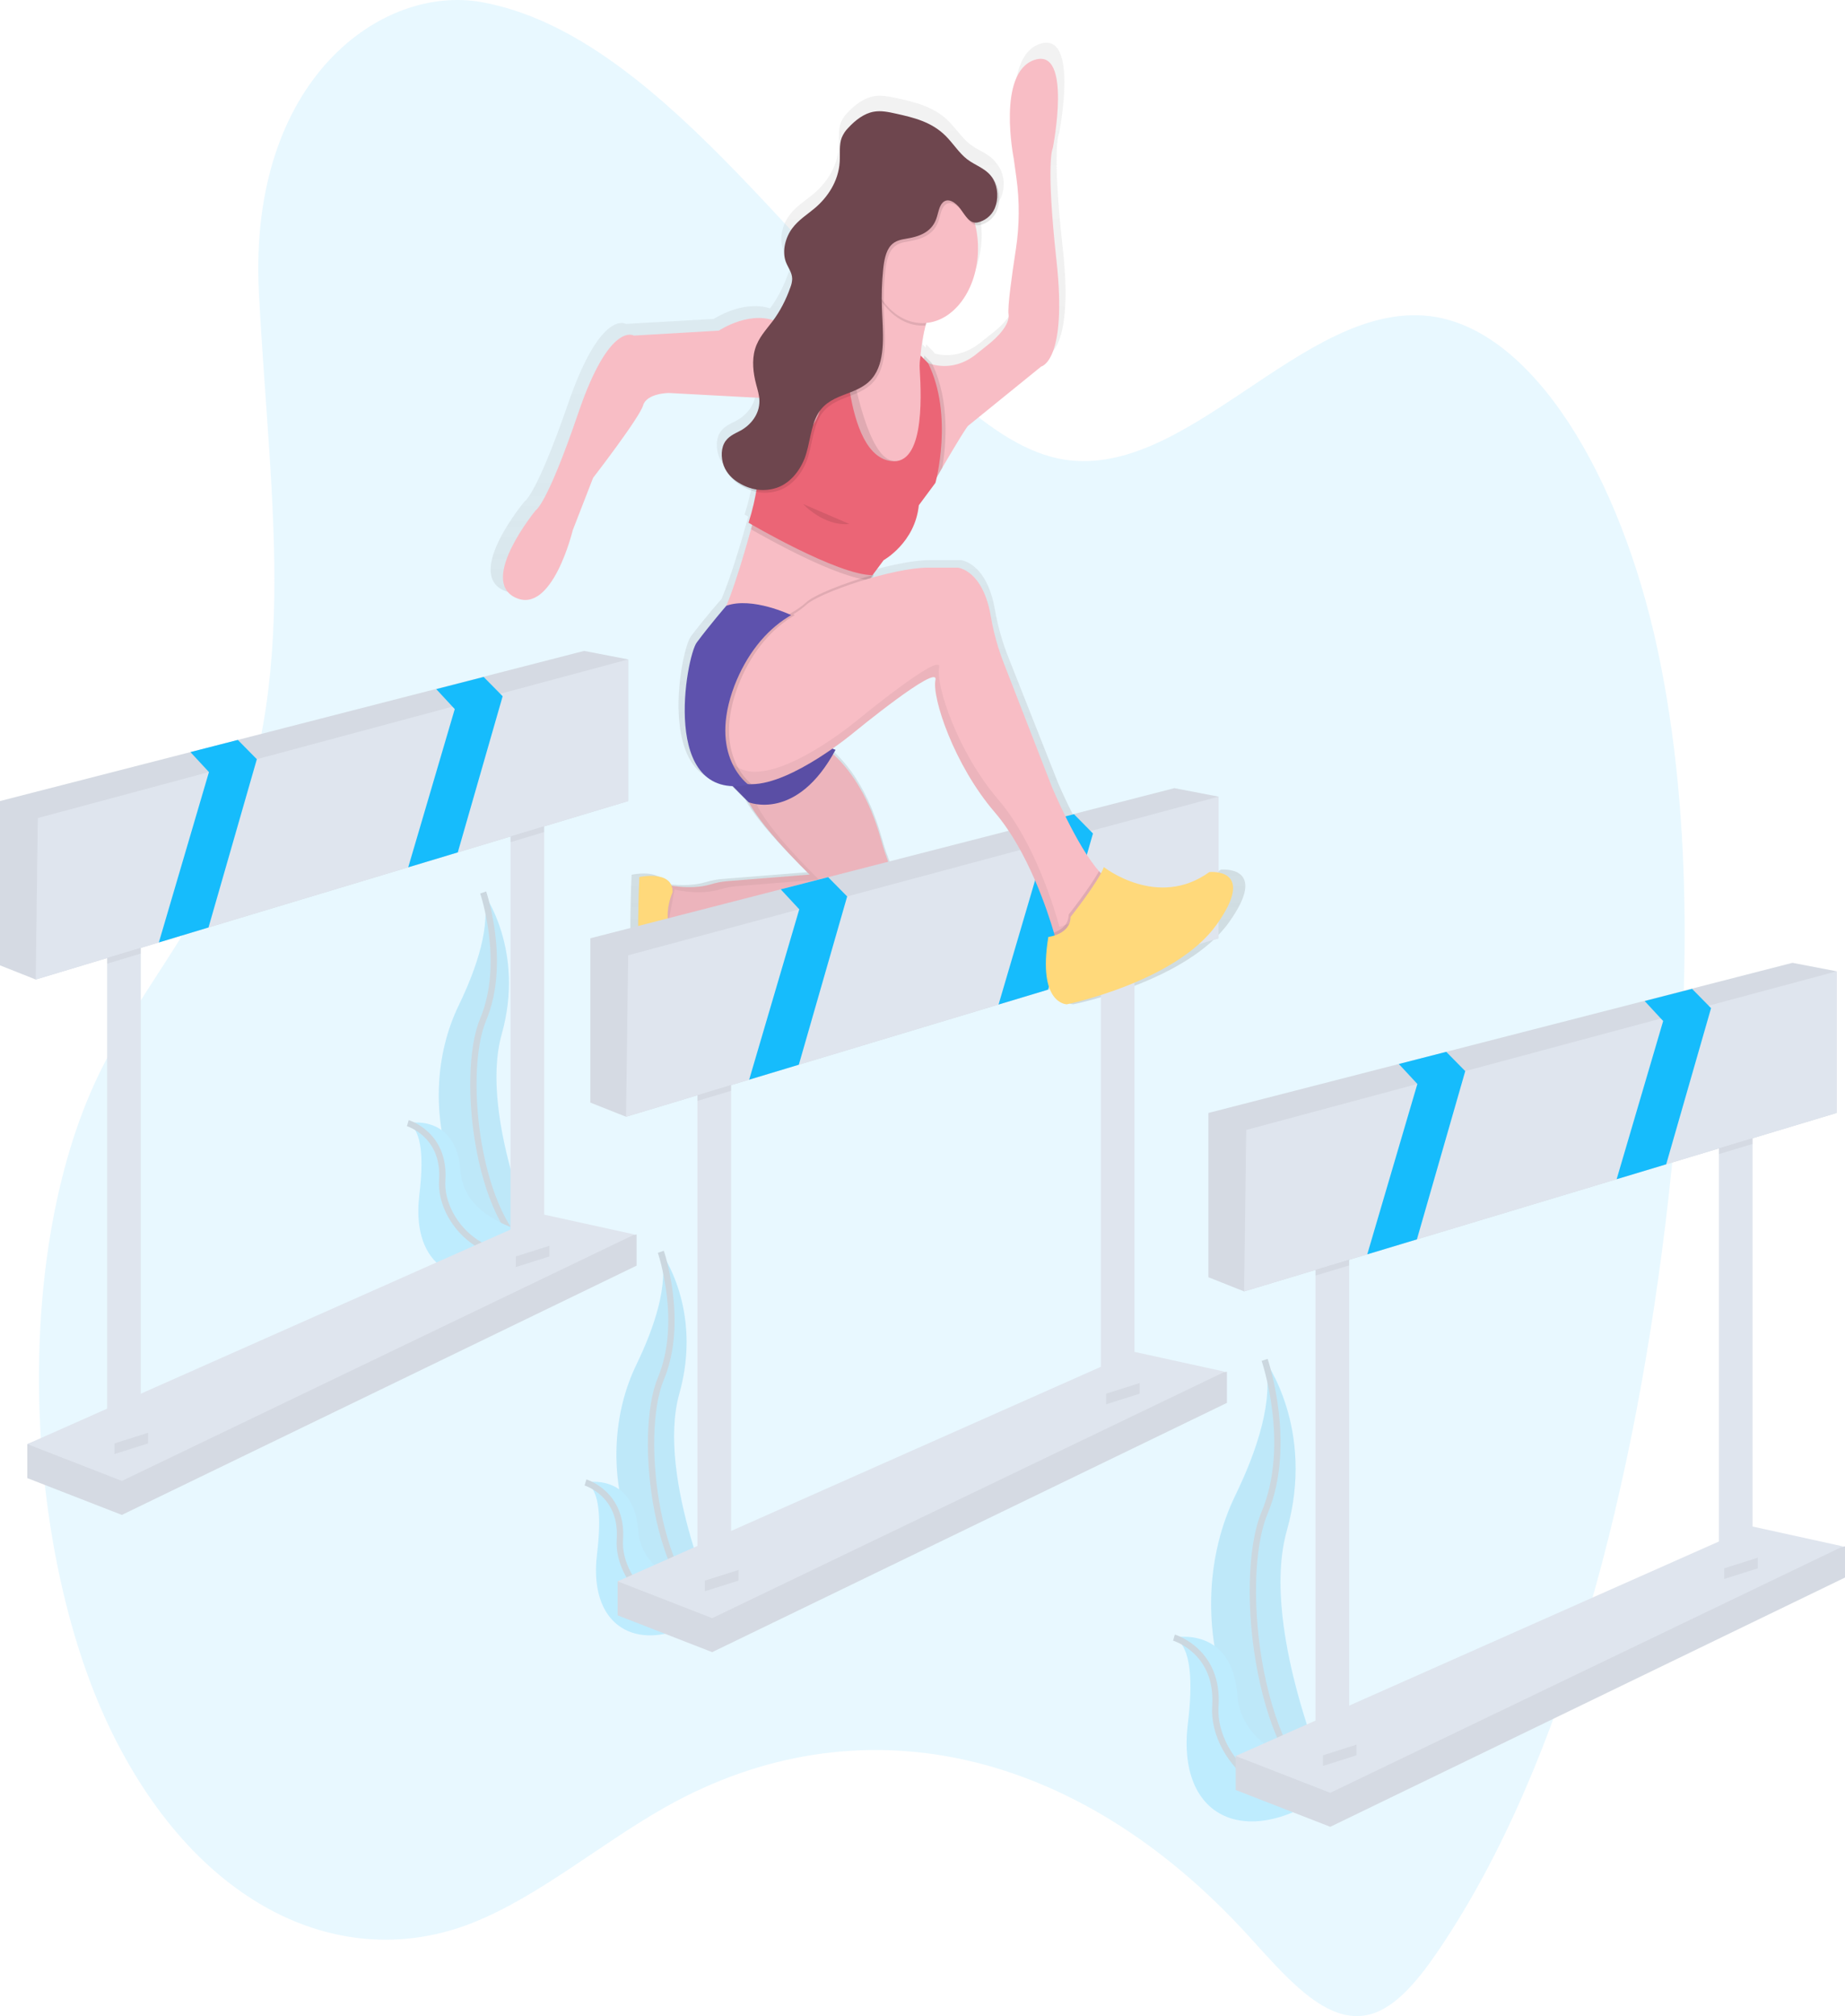 <svg width="292" height="319" viewBox="0 0 292 319" fill="none" xmlns="http://www.w3.org/2000/svg">
<g clip-path="url(#clip0_11_513)">
<path opacity="0.1" d="M76.336 0.355C103.574 5.381 125.689 40.329 150.229 62.138C155.697 66.998 161.429 71.278 167.488 72.545C187.562 76.746 206.072 47.637 226.24 50.014C242.585 51.94 256.447 75.281 262.328 102.735C268.209 130.19 267.307 160.898 264.042 189.718C258.928 234.726 247.6 279.003 227.88 308.277C224.626 313.11 220.992 317.63 216.812 318.728C209.848 320.579 203.39 312.624 197.362 306.047C170.16 276.35 135.77 268.809 105.398 285.88C95.112 291.66 85.275 300.093 74.749 304.254C54.478 312.253 31.54 302.146 17.778 274.249C4.015 246.353 1.778 200.5 14.89 171.601C20.364 159.539 27.908 151.024 33.655 139.385C48.094 110.169 42.763 80.63 40.977 46.37C39.216 12.61 60.424 -2.578 76.336 0.355Z" fill="#16BCFC"/>
<g opacity="0.2">
<path d="M200.147 215.167C200.147 215.167 208.204 226.028 203.662 242.144C199.119 258.26 211.458 285.059 211.458 285.059L211.081 284.976C194.533 281.028 186.312 255.528 195.514 236.577C198.929 229.546 201.738 221.279 200.147 215.167Z" fill="#16BCFC"/>
<path opacity="0.1" d="M200.147 215.364C200.147 215.364 208.204 226.225 203.662 242.341C199.119 258.457 211.458 285.256 211.458 285.256L211.081 285.173C194.533 281.225 186.312 255.725 195.514 236.775C198.929 229.723 201.738 221.46 200.147 215.364Z" fill="black"/>
<path d="M200.147 215.167C200.147 215.167 204.696 228.48 200.147 239.341C195.599 250.202 199.368 280.681 211.453 285.059" stroke="#535461" stroke-miterlimit="10"/>
<path d="M185.799 259.109C185.799 259.109 194.993 257.135 195.83 268.24C196.668 279.346 213.509 280.874 213.509 280.874L213.192 281.158C199.286 293.464 185.996 288.995 188.005 272.658C188.746 266.598 188.684 260.494 185.799 259.109Z" fill="#16BCFC"/>
<path d="M185.799 259.109C185.799 259.109 192.937 261.221 192.348 269.966C191.759 278.71 202.944 289.196 213.509 280.886" stroke="#535461" stroke-miterlimit="10"/>
</g>
<g opacity="0.2">
<path d="M104.587 198.064C104.587 198.064 111.282 207.089 107.516 220.477C103.749 233.865 113.994 256.136 113.994 256.136L113.681 256.065C99.933 252.792 93.1 231.587 100.744 215.85C103.574 209.995 105.908 203.13 104.587 198.064Z" fill="#16BCFC"/>
<path opacity="0.1" d="M104.587 198.214C104.587 198.214 111.282 207.239 107.516 220.627C103.749 234.015 113.994 256.286 113.994 256.286L113.666 256.226C99.918 252.954 93.086 231.749 100.73 216.012C103.574 210.145 105.908 203.28 104.587 198.214Z" fill="black"/>
<path d="M104.587 198.064C104.587 198.064 108.365 209.119 104.587 218.148C100.809 227.177 103.94 252.496 113.98 256.136" stroke="#535461" stroke-miterlimit="10"/>
<path d="M92.664 234.564C92.664 234.564 100.311 232.933 100.999 242.152C101.687 251.37 115.687 252.673 115.687 252.673L115.423 252.91C103.869 263.136 92.825 259.424 94.491 245.847C95.109 240.782 95.06 235.697 92.664 234.564Z" fill="#16BCFC"/>
<path d="M92.664 234.564C92.664 234.564 98.592 236.317 98.106 243.585C97.619 250.853 106.909 259.567 115.678 252.665" stroke="#535461" stroke-miterlimit="10"/>
</g>
<g opacity="0.2">
<path d="M76.471 141.213C76.471 141.213 83.166 150.238 79.399 163.626C75.633 177.013 85.878 199.284 85.878 199.284L85.564 199.213C71.817 195.94 64.984 174.735 72.628 158.999C75.457 153.144 77.791 146.278 76.471 141.213Z" fill="#16BCFC"/>
<path opacity="0.1" d="M76.471 141.363C76.471 141.363 83.166 150.388 79.399 163.776C75.633 177.163 85.878 199.434 85.878 199.434L85.55 199.375C71.802 196.102 64.969 174.897 72.613 159.16C75.457 153.294 77.791 146.428 76.471 141.363Z" fill="black"/>
<path d="M76.471 141.213C76.471 141.213 80.249 152.267 76.471 161.296C72.692 170.325 75.823 195.644 85.863 199.284" stroke="#535461" stroke-miterlimit="10"/>
<path d="M64.547 177.712C64.547 177.712 72.195 176.082 72.883 185.3C73.571 194.519 87.571 195.822 87.571 195.822L87.307 196.059C75.753 206.284 64.709 202.573 66.375 188.996C66.993 183.93 66.943 178.845 64.547 177.712Z" fill="#16BCFC"/>
<path d="M64.547 177.712C64.547 177.712 70.475 179.465 69.989 186.733C69.503 194.002 78.793 202.715 87.562 195.814" stroke="#535461" stroke-miterlimit="10"/>
</g>
<path d="M4.323 233.873V228.492L86.121 197.567L100.75 195.324V200.255L19.286 239.696L4.323 233.873Z" fill="#DFE5EE"/>
<path opacity="0.05" d="M4.323 233.873V228.492L86.121 197.567L100.75 195.324V200.255L19.286 239.696L4.323 233.873Z" fill="black"/>
<path d="M4.323 228.492L86.121 192.186L100.419 195.324L19.286 234.319L4.323 228.492Z" fill="#DFE5EE"/>
<path d="M22.279 146.468H16.958V229.838H22.279V146.468Z" fill="#DFE5EE"/>
<path d="M86.121 127.193H80.799V200.255H86.121V127.193Z" fill="#DFE5EE"/>
<path d="M99.421 104.334V126.747L32.999 146.748L25.141 149.117L5.653 154.983L0 152.741V126.747L30.14 119.001L37.641 117.075L92.438 102.992L99.421 104.334Z" fill="#DFE5EE"/>
<path opacity="0.05" d="M99.421 104.334V126.747L32.999 146.748L25.141 149.117L5.653 154.983L0 152.741V126.747L30.14 119.001L37.641 117.075L92.438 102.992L99.421 104.334Z" fill="black"/>
<path opacity="0.05" d="M22.279 146.468V150.874L16.958 152.476V146.468H22.279Z" fill="black"/>
<path opacity="0.05" d="M86.121 127.193V131.651L80.799 133.25V127.193H86.121Z" fill="black"/>
<path d="M99.421 104.334V126.747L72.452 134.868L64.609 137.229L32.999 146.748L25.141 149.117L5.653 154.983L5.986 129.436L33.069 122.16L40.646 120.126H40.649L71.609 111.808L79.171 109.775L99.421 104.334Z" fill="#DFE5EE"/>
<path d="M40.649 120.126L32.999 146.748L25.141 149.117L33.069 122.16L30.14 119.001L37.641 117.075L40.646 120.126H40.649Z" fill="#16BCFC"/>
<path d="M79.552 110.162L72.452 134.868L64.609 137.229L71.972 112.195L71.609 111.808L69.043 109.036L76.544 107.11L79.171 109.775L79.549 110.162H79.552Z" fill="#16BCFC"/>
<path opacity="0.05" d="M18.123 228.381L23.442 226.699V228.381L18.123 230.063V228.381Z" fill="black"/>
<path opacity="0.05" d="M81.631 198.799L86.95 197.117V198.799L81.631 200.48V198.799Z" fill="black"/>
<path d="M193.221 137.592C184.742 143.613 175.964 136.803 175.964 136.803C175.827 137.151 175.669 137.483 175.493 137.798C175.385 137.687 175.273 137.573 175.162 137.45C171.519 133.435 167.486 123.956 167.486 123.956L159.628 104.093C158.665 101.706 157.939 99.159 157.469 96.517C156.175 88.945 152.042 88.621 152.042 88.621H147.201C144.858 88.621 141.472 89.284 138.122 90.2C138.21 90.077 138.269 89.92 138.288 89.75L138.127 89.794L139.926 87.425C139.926 87.425 145.072 84.614 145.678 78.593L148.402 74.981C148.402 74.981 148.489 74.665 148.612 74.108L149.517 72.573C153.46 65.92 153.744 65.809 153.744 65.809L165.696 56.275C165.696 56.275 169.987 55.454 168.197 39.279C166.408 23.104 167.612 21.118 167.612 21.118C167.612 21.118 170.862 4.911 164.63 6.929C158.398 8.946 161.215 22.8 161.215 22.8L161.648 25.86C162.192 29.691 162.162 33.631 161.561 37.447C160.913 41.573 160.19 46.669 160.372 47.886C160.691 50.006 157.091 52.69 157.091 52.69L155.056 54.293C152.901 55.989 150.363 56.572 147.913 55.935L147.804 55.715L146.586 54.483C146.549 54.651 146.52 54.823 146.498 54.996L146 54.483V54.522C146 54.38 146 54.246 146.023 54.096C146.166 52.577 146.431 51.084 146.811 49.642C146.843 49.508 146.884 49.366 146.92 49.248C149.197 49.062 151.336 47.717 152.905 45.485C154.475 43.253 155.356 40.301 155.372 37.226C155.372 35.959 155.222 34.701 154.927 33.499C155.157 33.557 155.394 33.557 155.624 33.499C156.719 33.262 157.882 32.504 158.45 31.197C158.751 30.48 158.889 29.659 158.848 28.837C158.807 28.015 158.588 27.227 158.219 26.57C158.079 26.33 157.922 26.109 157.75 25.911C156.711 24.332 154.971 23.937 153.588 22.875C152.273 21.876 151.275 20.281 150.051 19.093C147.737 16.838 144.779 16.159 141.955 15.539C140.743 15.275 139.51 15.01 138.291 15.227C136.751 15.504 135.333 16.542 134.127 17.841C133.699 18.256 133.341 18.787 133.075 19.401C132.627 20.585 132.823 21.975 132.744 23.285C132.551 26.475 130.694 29.073 128.644 30.767C127.385 31.805 126.008 32.634 124.951 34.028C123.894 35.422 123.27 37.621 123.929 39.382C124.277 40.313 124.965 41.091 124.971 42.145C124.948 42.609 124.848 43.059 124.678 43.464C123.975 45.444 123.025 47.246 121.87 48.794C117.594 47.404 112.978 50.46 112.978 50.46L99.052 51.249C99.052 51.249 95.115 48.841 89.972 63.693C84.829 78.546 83.008 79.351 83.008 79.351C83.008 79.351 73.635 90.591 79.678 93.402C85.72 96.213 89.05 82.561 89.05 82.561L92.403 74.16C92.403 74.16 99.971 64.522 100.577 62.517C101.184 60.511 104.815 60.511 104.815 60.511L119.579 61.301C119.599 61.462 119.611 61.624 119.615 61.786C119.65 64.013 118.1 65.734 116.542 66.56C115.558 67.089 114.434 67.487 113.833 68.648C113.233 69.809 113.376 71.495 113.98 72.679C114.164 73.033 114.379 73.355 114.621 73.638C115.254 74.519 116.027 75.194 116.882 75.612C117.591 75.993 118.328 76.269 119.082 76.434C118.775 78.138 118.359 79.802 117.837 81.408L118.423 81.748L118.229 82.443C117.403 85.4 115.702 91.235 114.196 94.764C114.182 94.764 111.461 97.875 109.349 100.686C107.735 102.826 103.846 123.427 115.227 123.798L117.825 126.38H117.878C120.189 130.778 127.818 138.003 127.818 138.003L114.325 139.077C113.652 139.132 112.982 139.241 112.319 139.405C112.098 139.457 111.878 139.516 111.657 139.582C109.279 140.285 106.646 140.036 105.234 139.811C104.3 137.442 99.962 138.406 99.962 138.406C99.962 138.406 99.356 150.451 100.255 157.273C101.154 164.095 104.493 159.682 104.493 159.682C103.887 153.661 108.886 149.231 108.886 149.231C109.522 148.801 110.275 148.28 111.159 147.652C113.965 145.623 127.311 148.726 131.438 149.752C132.347 149.98 133.27 150.086 134.194 150.068C146.023 149.808 142.951 142.03 142.951 142.03L140.57 135.713C140.179 134.663 139.831 133.585 139.527 132.484C137.425 124.982 134.156 120.853 131.652 118.642C131.787 118.413 131.921 118.184 132.053 117.943C132.053 117.943 131.854 117.88 131.552 117.758C133.667 116.301 135.067 115.136 135.067 115.136C135.067 115.136 148.993 103.896 148.39 106.707C147.787 109.518 151.418 120.355 158.078 127.983C158.272 128.204 158.459 128.429 158.646 128.658L158.828 128.883L159.2 129.357L159.402 129.621L159.748 130.087L159.941 130.356L160.307 130.885L160.454 131.098C160.62 131.345 160.784 131.595 160.946 131.848L161.051 132.018C161.176 132.218 161.3 132.418 161.423 132.618L161.59 132.898L161.883 133.404L162.053 133.7L162.346 134.217L162.498 134.489L162.838 135.125L162.92 135.275C163.058 135.538 163.194 135.801 163.327 136.065L163.426 136.266L163.719 136.862L163.842 137.119L164.103 137.671L164.217 137.916L164.489 138.52L164.569 138.694C164.805 139.22 165.029 139.747 165.242 140.273L165.277 140.36L165.556 141.039L165.599 141.15L165.866 141.829L165.884 141.876C166.634 143.808 167.306 145.794 167.896 147.826C167.555 147.936 167.21 148.015 166.862 148.063C165.046 158.904 169.89 158.904 169.89 158.904C169.89 158.904 187.756 155.291 194.416 146.057C201.076 136.823 193.221 137.592 193.221 137.592Z" fill="url(#paint0_linear_11_513)"/>
<path d="M128.427 117.059C128.427 117.059 135.79 119.633 139.463 132.938C139.758 134.014 140.095 135.068 140.473 136.096L142.778 142.326C142.778 142.326 145.751 149.973 134.308 150.222C133.414 150.239 132.521 150.135 131.643 149.91C127.651 148.904 114.741 145.852 112.02 147.845C110.5 149.007 108.936 150.061 107.334 151.004L104.113 146.266L105.284 139.949C105.284 139.949 109.153 140.929 112.495 139.922C113.344 139.664 114.206 139.497 115.075 139.424L128.134 138.378C128.134 138.378 117.884 128.508 117.884 124.955C117.884 121.402 128.427 117.059 128.427 117.059Z" fill="#F8BDC5"/>
<path opacity="0.05" d="M106.461 141.142C106.461 141.142 103.24 148.224 109.827 149.433C109.827 149.433 104.997 153.775 105.583 159.697C105.583 159.697 102.361 164.04 101.482 157.329C100.604 150.617 101.19 138.773 101.19 138.773C101.19 138.773 106.461 137.588 106.461 141.142Z" fill="black"/>
<path opacity="0.05" d="M128.427 117.059C128.427 117.059 135.79 119.633 139.463 132.938C139.758 134.014 140.095 135.068 140.473 136.096L142.778 142.326C142.778 142.326 145.751 149.973 134.308 150.222C133.414 150.239 132.521 150.135 131.643 149.91C127.651 148.904 114.741 145.852 112.02 147.845C110.5 149.007 108.936 150.061 107.334 151.004L104.113 146.266L105.284 139.949C105.284 139.949 109.153 140.929 112.495 139.922C113.344 139.664 114.206 139.497 115.075 139.424L128.134 138.378C128.134 138.378 117.884 128.508 117.884 124.955C117.884 121.402 128.427 117.059 128.427 117.059Z" fill="black"/>
<path opacity="0.05" d="M105.583 147.064L106.754 140.747C106.754 140.747 110.623 141.726 113.965 140.719C114.814 140.461 115.677 140.295 116.545 140.222L129.599 139.168C129.599 139.168 119.348 129.298 119.348 125.744C119.348 122.191 129.892 117.848 129.892 117.848L129.971 117.88C129.475 117.547 128.958 117.272 128.427 117.059C128.427 117.059 117.884 121.402 117.884 124.955C117.884 128.508 128.134 138.378 128.134 138.378L115.084 139.432C114.215 139.505 113.352 139.672 112.503 139.93C109.162 140.936 105.293 139.957 105.293 139.957L104.121 146.274L107.343 151.012C107.343 151.012 107.56 150.893 108.005 150.617L105.583 147.064Z" fill="black"/>
<path d="M106.461 141.142C106.461 141.142 103.24 148.224 109.827 149.433C109.827 149.433 104.997 153.775 105.583 159.697C105.583 159.697 102.361 164.04 101.482 157.329C100.604 150.617 101.19 138.773 101.19 138.773C101.19 138.773 106.461 137.588 106.461 141.142Z" fill="#FFD97B"/>
<path d="M97.751 255.587V250.206L179.549 219.281L194.179 217.038V221.97L112.714 261.41L97.751 255.587Z" fill="#DFE5EE"/>
<path opacity="0.05" d="M97.751 255.587V250.206L179.549 219.281L194.179 217.038V221.97L112.714 261.41L97.751 255.587Z" fill="black"/>
<path d="M97.751 250.206L179.549 213.9L193.848 217.038L112.714 256.033L97.751 250.206Z" fill="#DFE5EE"/>
<path d="M115.708 168.182H110.386V251.552H115.708V168.182Z" fill="#DFE5EE"/>
<path d="M179.549 148.907H174.228V221.97H179.549V148.907Z" fill="#DFE5EE"/>
<path d="M192.849 126.048V148.461L126.427 168.462L118.569 170.831L99.081 176.698L93.428 174.455V148.461L123.565 140.715L131.069 138.789L185.867 124.706L192.849 126.048Z" fill="#DFE5EE"/>
<path opacity="0.05" d="M192.849 126.048V148.461L126.427 168.462L118.569 170.831L99.081 176.698L93.428 174.455V148.461L123.565 140.715L131.069 138.789L185.867 124.706L192.849 126.048Z" fill="black"/>
<path opacity="0.05" d="M115.708 168.182V172.588L110.386 174.191V168.182H115.708Z" fill="black"/>
<path opacity="0.05" d="M179.549 148.907V153.365L174.228 154.964V148.907H179.549Z" fill="black"/>
<path d="M192.849 126.048V148.461L165.881 156.582L158.037 158.943L126.427 168.462L118.569 170.831L99.081 176.698L99.415 151.15L126.497 143.874L134.074 141.841H134.077L165.037 133.522L172.599 131.489L192.849 126.048Z" fill="#DFE5EE"/>
<path d="M134.077 141.841L126.427 168.462L118.569 170.831L126.497 143.874L123.565 140.715L131.069 138.789L134.074 141.841H134.077Z" fill="#16BCFC"/>
<path d="M172.98 131.876L165.881 156.582L158.037 158.943L165.4 133.909L165.037 133.522L162.471 130.751L169.972 128.824L172.599 131.489L172.977 131.876H172.98Z" fill="#16BCFC"/>
<path opacity="0.05" d="M111.552 250.095L116.87 248.413V250.095L111.552 251.777V250.095Z" fill="black"/>
<path opacity="0.05" d="M175.059 220.513L180.378 218.831V220.513L175.059 222.191V220.513Z" fill="black"/>
<path d="M164.782 57.996L153.219 67.373C153.219 67.373 152.944 67.484 149.119 74.025L147.746 76.394C144.84 81.428 138.801 83.106 138.801 83.106L134.97 75.162L134.162 65.513L135.011 61.617L135.685 58.529L141.578 59.666L143.95 61.392L146.879 57.444C147.107 57.527 147.338 57.602 147.57 57.661C149.94 58.291 152.4 57.722 154.479 56.062L156.447 54.483C156.447 54.483 159.926 51.841 159.619 49.745C159.443 48.561 160.143 43.539 160.77 39.48C161.351 35.726 161.38 31.855 160.855 28.086L160.436 25.078C160.436 25.078 157.715 11.449 163.74 9.475C169.764 7.501 166.625 23.428 166.625 23.428C166.625 23.428 165.471 25.378 167.21 41.284C168.95 57.191 164.782 57.996 164.782 57.996Z" fill="#F8BDC5"/>
<path d="M145.722 55.88C145.394 60.057 146.879 60.618 146.879 60.618L147.757 65.356V70.488L145.121 76.41H138.678L133.113 72.857V56.275L132.235 52.327C132.726 52.285 133.216 52.199 133.699 52.07C136.525 51.309 138.127 49.192 139.029 46.895C140.435 43.298 140.142 39.283 140.142 39.283C140.142 39.283 151.858 34.94 147.757 47.179C147.213 48.809 146.797 50.242 146.483 51.522C146.116 52.934 145.861 54.395 145.722 55.88Z" fill="#F8BDC5"/>
<path d="M138.265 90.54C138.246 90.715 138.185 90.877 138.092 91.002C137.94 91.24 137.813 91.506 137.714 91.791C136.344 95.278 133.699 107.584 133.699 107.584L119.348 100.477L119.14 100.406L113.49 98.503C115.093 96.959 117.769 87.701 118.859 83.73C119.152 82.62 119.348 81.921 119.348 81.921L134.578 83.895C134.578 83.895 138.526 88.554 138.265 90.54Z" fill="#F8BDC5"/>
<path d="M132.235 51.127C132.235 51.127 127.842 53.496 123.448 51.127C119.055 48.758 113.783 52.311 113.783 52.311L100.311 53.101C100.311 53.101 96.504 50.732 91.525 65.34C86.546 79.947 84.788 80.737 84.788 80.737C84.788 80.737 75.709 91.791 81.567 94.555C87.424 97.319 90.646 83.895 90.646 83.895L93.868 75.605C93.868 75.605 101.19 66.129 101.775 64.155C102.361 62.181 105.876 62.181 105.876 62.181L120.52 62.971L120.429 68.743L124.913 74.025L129.013 69.288L132.235 60.602V51.127Z" fill="#F8BDC5"/>
<path opacity="0.1" d="M147.757 47.179C147.213 48.809 146.797 50.242 146.483 51.522C146.325 51.522 146.161 51.522 146 51.522C144.651 51.524 143.32 51.106 142.11 50.3C140.901 49.495 139.845 48.324 139.027 46.879C140.435 43.298 140.142 39.283 140.142 39.283C140.142 39.283 151.858 34.94 147.757 47.179Z" fill="black"/>
<path d="M146 51.127C150.853 51.127 154.786 45.824 154.786 39.283C154.786 32.742 150.853 27.439 146 27.439C141.147 27.439 137.214 32.742 137.214 39.283C137.214 45.824 141.147 51.127 146 51.127Z" fill="#F8BDC5"/>
<path opacity="0.1" d="M138.265 90.54C138.246 90.715 138.185 90.877 138.092 91.002C137.94 91.24 137.813 91.506 137.714 91.791C132.504 91.484 121.102 85.036 118.859 83.745C119.152 82.636 119.348 81.937 119.348 81.937L134.578 83.911C134.578 83.911 138.526 88.554 138.265 90.54Z" fill="black"/>
<path opacity="0.1" d="M149.131 74.025L147.757 76.394C144.852 81.428 138.813 83.106 138.813 83.106L134.982 75.162L134.174 65.513L134.431 56.062C135.248 61.194 137.533 71.901 141.021 72.841C146.852 74.42 146.433 63.157 146.146 58.431C146.103 57.701 146.152 56.967 146.293 56.259L147.464 57.444L147.57 57.661C150.361 63.504 149.734 70.46 149.131 74.025Z" fill="black"/>
<path d="M133.699 50.337H130.77C130.77 50.337 133.699 75.605 119.934 68.498C119.934 68.498 121.105 74.42 118.469 82.711C118.469 82.711 132.528 91.002 138.092 91.002L139.85 88.633C139.85 88.633 144.828 85.869 145.414 79.947L148.05 76.394C148.05 76.394 150.979 65.734 146.879 57.444L145.707 56.259C145.566 56.966 145.517 57.701 145.561 58.431C145.854 63.168 146.267 74.412 140.435 72.841C133.113 70.867 133.699 50.337 133.699 50.337Z" fill="#EB6576"/>
<path d="M113.783 122.191L118.469 126.929C118.469 126.929 126.084 130.087 132.235 118.638C132.235 118.638 128.427 117.454 129.013 114.69C129.599 111.926 113.783 122.191 113.783 122.191Z" fill="#5E52AD"/>
<path opacity="0.05" d="M113.783 122.191L118.469 126.929C118.469 126.929 126.084 130.087 132.235 118.638C132.235 118.638 128.427 117.454 129.013 114.69C129.599 111.926 113.783 122.191 113.783 122.191Z" fill="black"/>
<path opacity="0.1" d="M138.265 90.935C138.246 91.11 138.185 91.272 138.092 91.397C136.921 92.976 133.699 107.978 133.699 107.978L119.348 100.872L119.14 100.801C120.252 99.854 121.429 99.052 122.655 98.408C123.653 97.887 124.658 97.335 125.528 96.805C126.233 96.399 126.91 95.91 127.552 95.345C128.779 94.16 133.491 92.265 138.265 90.935Z" fill="black"/>
<path d="M171.48 147.064L167.087 148.643C167.087 148.643 166.988 148.248 166.794 147.561C165.857 144.347 162.735 134.687 157.422 128.508C150.979 121.007 147.464 110.347 148.05 107.584C148.636 104.82 135.163 115.874 135.163 115.874C135.163 115.874 125.396 124.067 118.941 124.078C117.976 124.115 117.017 123.876 116.126 123.376C113.637 121.864 112.629 119.214 112.293 116.664C112.093 115.05 112.147 113.397 112.449 111.812C112.752 110.227 113.297 108.745 114.05 107.461C116.282 103.572 119.259 100.578 122.66 98.803C123.659 98.282 124.664 97.729 125.534 97.2C126.239 96.794 126.916 96.305 127.557 95.74C129.608 93.766 141.323 89.817 146.887 89.817H151.573C151.573 89.817 155.568 90.133 156.822 97.579C157.274 100.169 157.973 102.669 158.901 105.017L166.502 124.56C166.502 124.56 170.403 133.881 173.926 137.829C174.931 138.958 175.906 139.649 176.752 139.562C180.56 139.168 171.48 147.064 171.48 147.064Z" fill="#F8BDC5"/>
<path opacity="0.1" d="M157.762 33.369C158.052 32.662 158.186 31.857 158.146 31.05C158.107 30.244 157.896 29.47 157.539 28.82C156.555 27.095 154.778 26.701 153.375 25.619C152.101 24.636 151.137 23.068 149.954 21.9C147.716 19.685 144.864 19.014 142.125 18.41C140.954 18.149 139.759 17.889 138.581 18.106C137.091 18.378 135.72 19.401 134.551 20.676C134.137 21.085 133.79 21.607 133.535 22.208C133.102 23.36 133.292 24.742 133.216 26.029C133.028 29.168 131.23 31.722 129.247 33.385C128.029 34.407 126.688 35.22 125.674 36.59C124.661 37.96 124.049 40.124 124.687 41.853C125.027 42.769 125.692 43.535 125.695 44.561C125.675 45.016 125.581 45.46 125.419 45.86C124.726 47.849 123.78 49.659 122.625 51.21C121.589 52.599 120.35 53.847 119.811 55.683C119.292 57.448 119.518 59.461 119.995 61.25C120.218 62.102 120.496 62.955 120.508 63.855C120.54 66.046 119.043 67.728 117.535 68.549C116.583 69.067 115.485 69.462 114.914 70.602C114.343 71.743 114.472 73.402 115.054 74.55C115.637 75.699 116.577 76.469 117.544 76.994C119.338 78.013 121.327 78.232 123.22 77.618C124.159 77.302 125.039 76.725 125.803 75.924C126.567 75.123 127.198 74.116 127.657 72.967C128.536 70.662 128.594 67.835 129.813 65.821C131.959 62.304 136.487 63.192 138.728 59.777C140.526 57.033 140.037 52.876 139.899 49.22C139.82 47.183 139.883 45.141 140.087 43.12C140.233 41.683 140.503 40.139 141.34 39.231C142.017 38.497 142.931 38.331 143.792 38.189C145.59 37.885 147.661 37.297 148.478 35.114C148.817 34.206 148.92 33.061 149.532 32.468C150.379 31.647 151.565 32.468 152.303 33.456C153.117 34.549 153.799 35.895 155.038 35.623C156.09 35.402 157.214 34.656 157.762 33.369Z" fill="black"/>
<path d="M157.446 32.942C157.736 32.235 157.869 31.43 157.829 30.623C157.789 29.817 157.577 29.043 157.22 28.394C156.236 26.669 154.458 26.274 153.055 25.192C151.781 24.209 150.818 22.642 149.635 21.473C147.397 19.258 144.544 18.587 141.806 17.983C140.634 17.723 139.44 17.462 138.262 17.679C136.771 17.952 135.401 18.974 134.232 20.249C133.818 20.658 133.471 21.18 133.216 21.781C132.782 22.934 132.973 24.316 132.897 25.603C132.709 28.742 130.911 31.296 128.928 32.958C127.71 33.981 126.368 34.794 125.355 36.164C124.342 37.534 123.73 39.697 124.368 41.427C124.708 42.343 125.373 43.108 125.375 44.135C125.356 44.59 125.262 45.034 125.1 45.434C124.407 47.422 123.461 49.233 122.306 50.783C121.269 52.173 120.03 53.421 119.492 55.257C118.973 57.021 119.199 59.035 119.676 60.823C119.899 61.676 120.177 62.529 120.189 63.429C120.221 65.62 118.724 67.302 117.216 68.123C116.264 68.64 115.166 69.035 114.595 70.176C114.024 71.317 114.152 72.975 114.735 74.124C115.318 75.273 116.258 76.043 117.225 76.568C119.019 77.587 121.008 77.805 122.901 77.192C123.84 76.876 124.719 76.299 125.483 75.498C126.247 74.697 126.879 73.69 127.338 72.541C128.216 70.235 128.275 67.409 129.493 65.395C131.64 61.877 136.168 62.766 138.409 59.351C140.207 56.607 139.718 52.449 139.58 48.794C139.501 46.757 139.563 44.715 139.768 42.694C139.914 41.257 140.183 39.713 141.021 38.805C141.698 38.071 142.611 37.905 143.472 37.763C145.271 37.459 147.341 36.871 148.159 34.687C148.498 33.779 148.601 32.634 149.213 32.042C150.059 31.221 151.245 32.042 151.984 33.029C152.798 34.123 153.48 35.469 154.719 35.197C155.77 34.972 156.898 34.225 157.446 32.942Z" fill="#6E464E"/>
<path opacity="0.1" d="M127.109 79.75C127.109 79.75 130.331 83.303 134.431 82.908L127.109 79.75Z" fill="black"/>
<path opacity="0.05" d="M177.461 139.634C175.78 141.86 172.066 145.09 172.066 145.09L167.673 146.669C167.673 146.669 164.451 134.035 158.008 126.534C151.565 119.033 148.05 108.373 148.636 105.61C149.222 102.846 135.749 113.9 135.749 113.9C135.749 113.9 125.982 122.093 119.527 122.104C118.562 122.141 117.603 121.902 116.712 121.402C114.223 119.89 113.215 117.24 112.878 114.69C112.651 112.937 112.733 111.137 113.119 109.435C112.268 111.66 111.978 114.197 112.293 116.664C112.629 119.214 113.637 121.864 116.126 123.376C117.017 123.876 117.976 124.115 118.941 124.078C125.384 124.078 135.163 115.874 135.163 115.874C135.163 115.874 148.636 104.82 148.05 107.584C147.464 110.347 150.979 121.007 157.422 128.508C163.866 136.009 167.087 148.643 167.087 148.643L171.48 147.064C171.48 147.064 179.063 140.467 177.461 139.634Z" fill="black"/>
<path opacity="0.1" d="M125.791 97.319L125.293 97.631C121.659 99.88 118.682 103.694 116.829 108.472C112.905 118.768 118.092 123.407 118.941 124.078C117.976 124.115 117.017 123.876 116.126 123.376C113.637 121.864 112.629 119.214 112.293 116.664C112.093 115.05 112.147 113.397 112.449 111.812C112.752 110.227 113.297 108.745 114.05 107.461C116.282 103.572 119.259 100.578 122.66 98.803C123.659 98.282 124.664 97.729 125.534 97.2L125.791 97.319Z" fill="black"/>
<path d="M125.206 97.319C125.206 97.319 119.055 94.374 114.955 95.846C114.955 95.846 112.319 98.898 110.269 101.662C108.599 103.912 104.411 126.929 118.469 124.165C118.469 124.165 111.979 119.657 116.244 108.472C118.096 103.694 121.073 99.88 124.708 97.631L125.206 97.319Z" fill="#5E52AD"/>
<path opacity="0.1" d="M171.48 147.064L167.087 148.643C167.087 148.643 166.988 148.248 166.794 147.561C167.817 147.198 169.137 146.377 169.137 144.695C169.137 144.695 172.491 140.474 173.926 137.829C174.931 138.958 175.906 139.649 176.752 139.563C180.56 139.168 171.48 147.064 171.48 147.064Z" fill="black"/>
<path d="M169.43 145.09C169.43 145.09 173.823 139.563 174.702 137.194C174.702 137.194 183.196 143.905 191.396 137.983C191.396 137.983 199.011 137.194 192.568 146.274C186.124 155.355 168.845 158.908 168.845 158.908C168.845 158.908 164.158 158.908 165.916 148.248C165.916 148.248 169.43 147.853 169.43 145.09Z" fill="#FFD97B"/>
<path d="M195.573 283.223V277.842L277.371 246.917L292 244.675V249.606L210.536 289.046L195.573 283.223Z" fill="#DFE5EE"/>
<path opacity="0.05" d="M195.573 283.223V277.842L277.371 246.917L292 244.675V249.606L210.536 289.046L195.573 283.223Z" fill="black"/>
<path d="M195.573 277.842L277.371 241.536L291.669 244.675L210.536 283.669L195.573 277.842Z" fill="#DFE5EE"/>
<path d="M213.529 195.818H208.207V279.188H213.529V195.818Z" fill="#DFE5EE"/>
<path d="M277.371 176.544H272.049V249.606H277.371V176.544Z" fill="#DFE5EE"/>
<path d="M290.67 153.685V176.097L224.248 196.098L216.39 198.467L196.902 204.334L191.25 202.091V176.097L221.387 168.351L228.891 166.425L283.688 152.342L290.67 153.685Z" fill="#DFE5EE"/>
<path opacity="0.05" d="M290.67 153.685V176.097L224.248 196.098L216.39 198.467L196.902 204.334L191.25 202.091V176.097L221.387 168.351L228.891 166.425L283.688 152.342L290.67 153.685Z" fill="black"/>
<path opacity="0.05" d="M213.529 195.818V200.224L208.207 201.827V195.818H213.529Z" fill="black"/>
<path opacity="0.05" d="M277.371 176.544V181.001L272.049 182.6V176.544H277.371Z" fill="black"/>
<path d="M290.67 153.685V176.097L263.702 184.219L255.859 186.579L224.248 196.098L216.39 198.467L196.902 204.334L197.236 178.786L224.319 171.51L231.895 169.477H231.898L262.859 161.158L270.421 159.125L290.67 153.685Z" fill="#DFE5EE"/>
<path d="M231.898 169.477L224.248 196.098L216.39 198.467L224.319 171.51L221.387 168.351L228.891 166.425L231.895 169.477H231.898Z" fill="#16BCFC"/>
<path d="M270.801 159.512L263.702 184.219L255.859 186.579L263.222 161.545L262.859 161.158L260.293 158.387L267.794 156.46L270.421 159.125L270.799 159.512H270.801Z" fill="#16BCFC"/>
<path opacity="0.05" d="M209.373 277.731L214.692 276.049V277.731L209.373 279.413V277.731Z" fill="black"/>
<path opacity="0.05" d="M272.881 248.149L278.2 246.467V248.149L272.881 249.827V248.149Z" fill="black"/>
</g>
<defs>
<linearGradient id="paint0_linear_11_513" x1="137.378" y1="161.079" x2="137.378" y2="6.739" gradientUnits="userSpaceOnUse">
<stop stop-color="#808080" stop-opacity="0.25"/>
<stop offset="0.54" stop-color="#808080" stop-opacity="0.12"/>
<stop offset="1" stop-color="#808080" stop-opacity="0.1"/>
</linearGradient>
<clipPath id="clip0_11_513">
<rect width="292" height="319" fill="white"/>
</clipPath>
</defs>
</svg>
